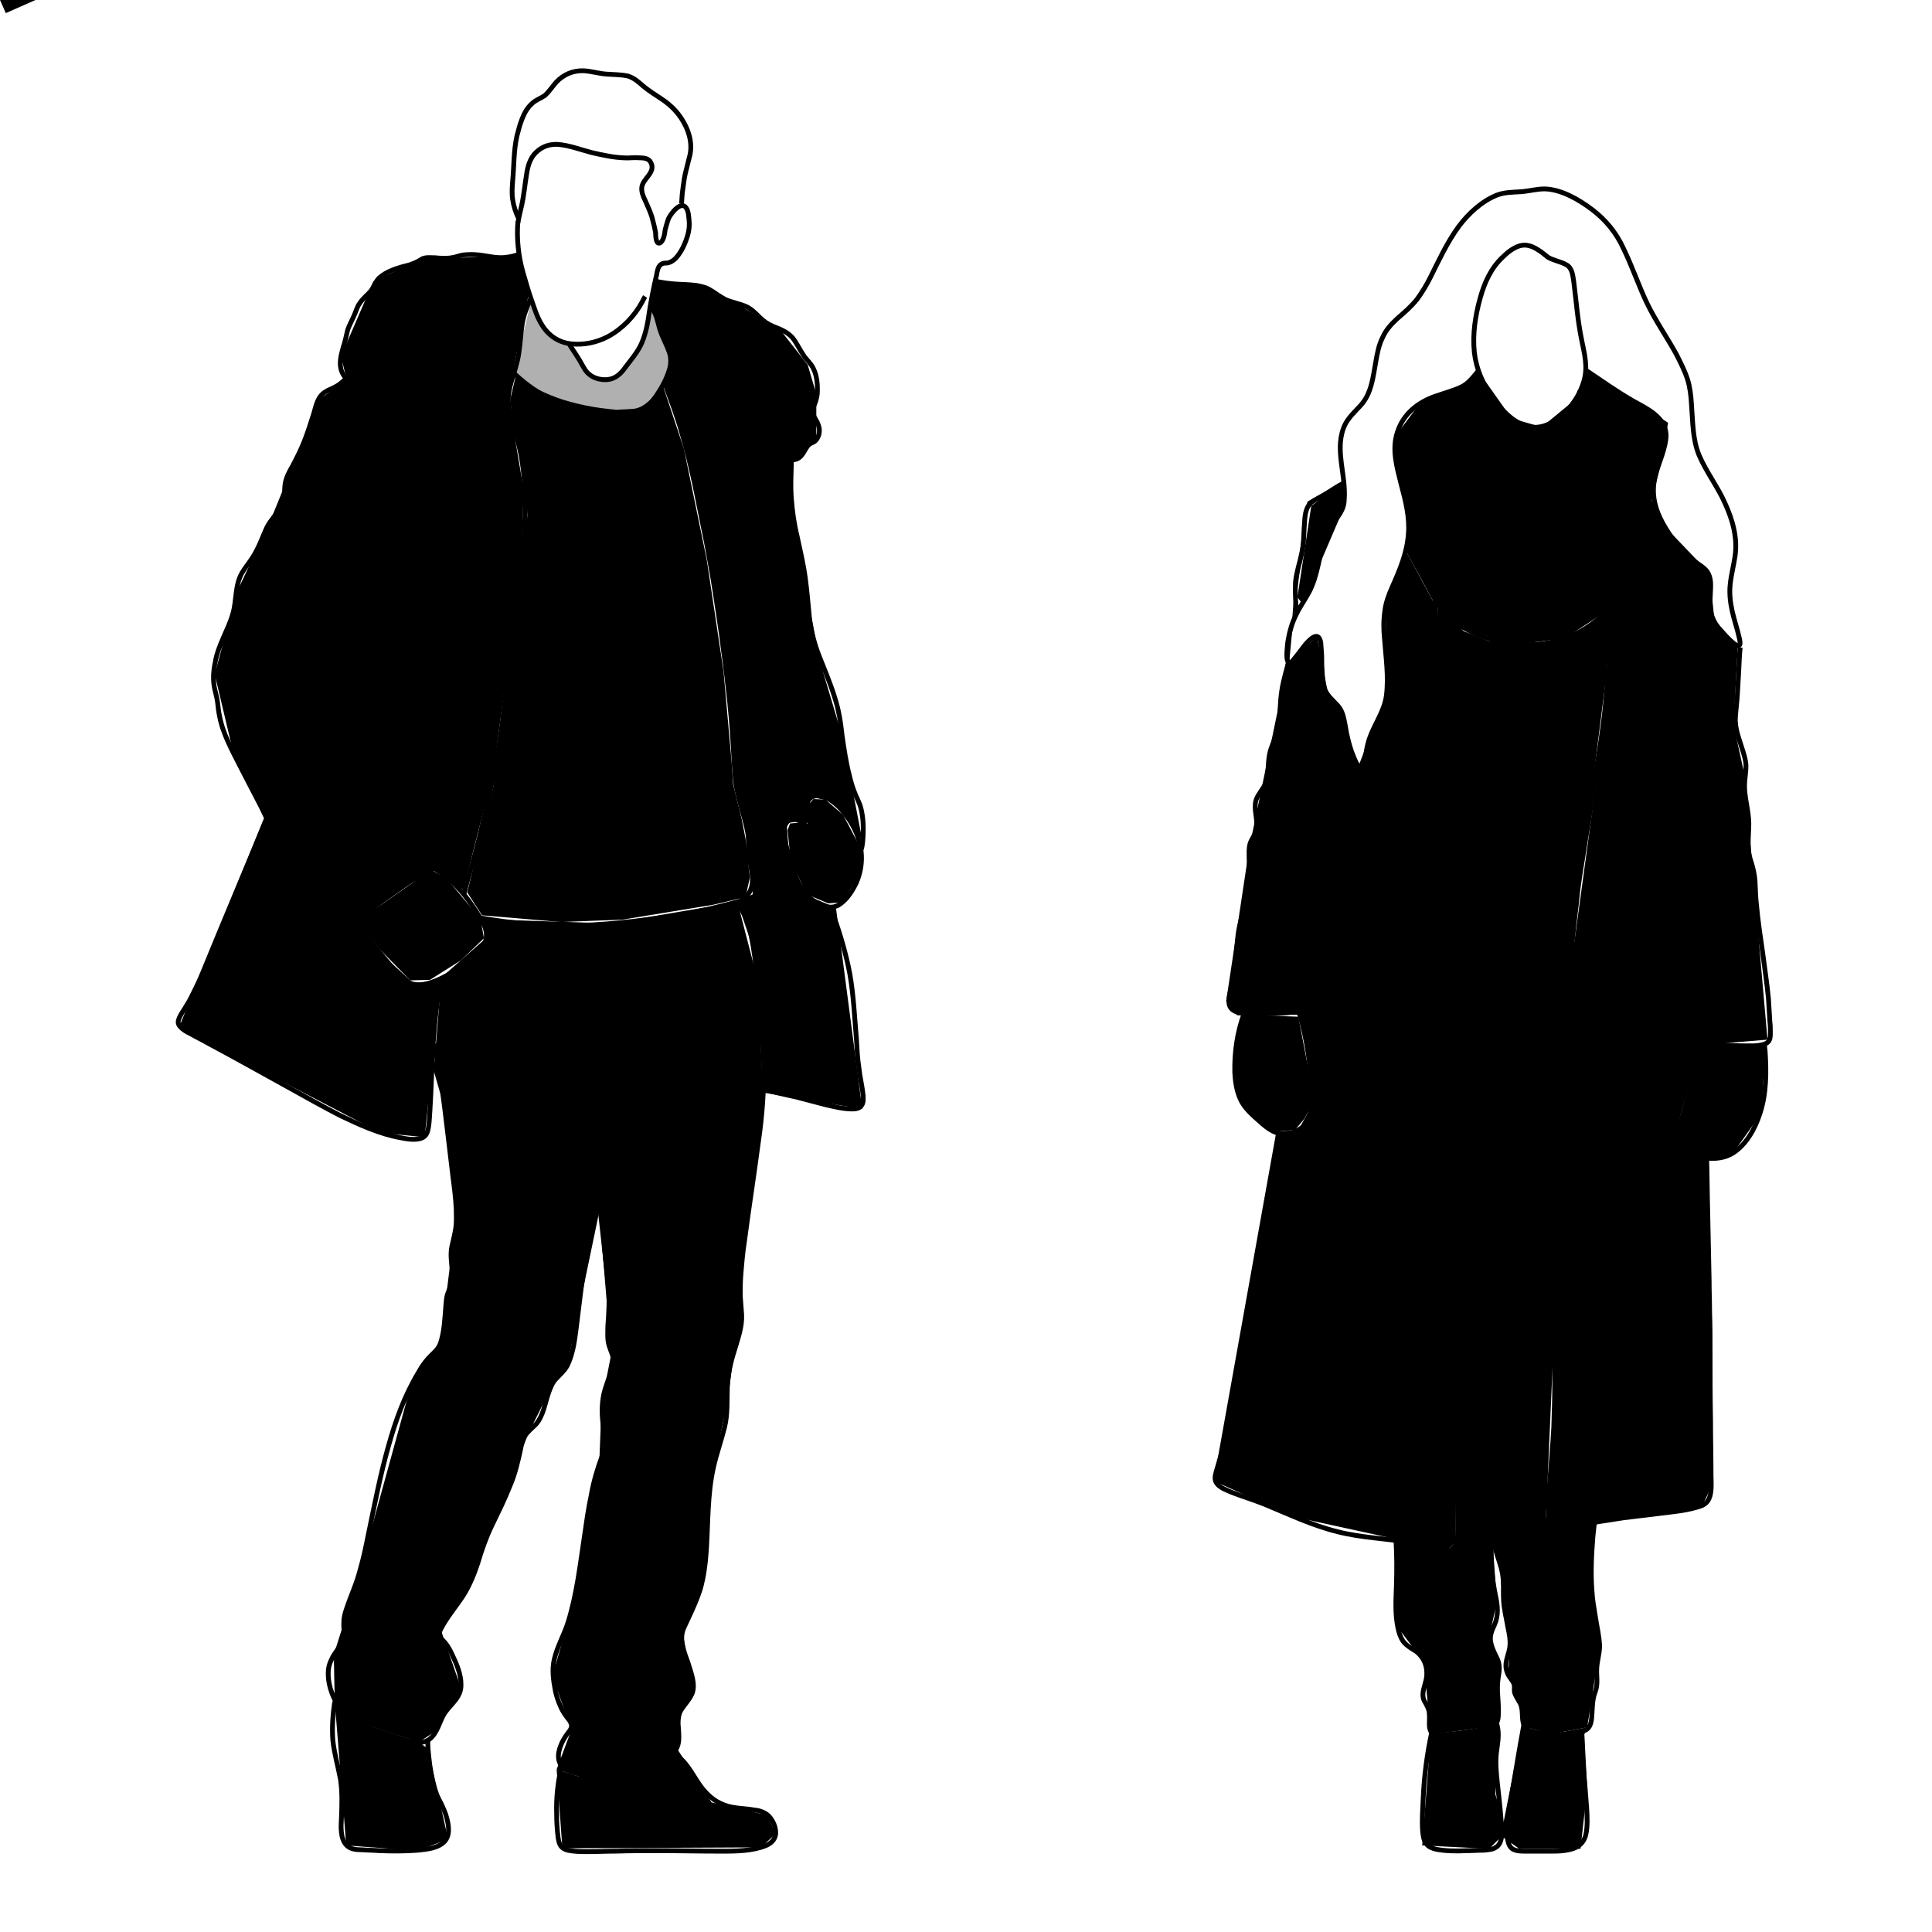 <?xml version="1.0" encoding="utf-8"?>
<!-- Generator: Adobe Illustrator 27.0.0, SVG Export Plug-In . SVG Version: 6.00 Build 0)  -->
<svg version="1.1" id="Layer_1" xmlns="http://www.w3.org/2000/svg" xmlns:xlink="http://www.w3.org/1999/xlink" x="0px" y="0px"
	 viewBox="0 0 404 404" style="enable-background:new 0 0 404 404;" xml:space="preserve">
<style type="text/css">
	.st0{opacity:0.31;}
	.st1{fill:none;stroke:#000000;stroke-miterlimit:10;}
	.st2{display:none;}
	.st3{display:inline;}
	.st4{fill:none;stroke:#000000;stroke-width:6;stroke-miterlimit:10;}
</style>
<g id="SELECT">
	<g id="Gloves">
		<polygon points="90.2,181.9 74.6,192.7 79.3,198.4 85.8,205 89.9,204.9 96.4,200.8 101.2,196.2 100.5,192.2 93.4,183.7 		"/>
		<polygon points="172.6,167.2 176.3,170.4 180.1,177.6 179.6,183 176.1,188.7 173.2,188.9 168.6,187 165.3,179.6 164.7,173.6 
			165.2,172.2 167.4,172 168.9,172.2 168.7,168.6 170.1,167.1 		"/>
		<polygon points="271.5,212.6 260,212.2 258.2,222.5 259,229 262.4,233.6 266.9,236.6 270.8,236.3 272.7,234 274.3,231.2 
			273.6,223.6 		"/>
		<polygon points="368.6,218.5 355.3,219 350.3,237 351.8,240.5 357.1,242.7 362.5,241 368.3,232.8 369.1,220.3 		"/>
	</g>
	<g id="Sweater">
		<polygon points="138.6,80.6 143,93.8 147.8,117.1 151.3,140.4 153,159.5 153.3,164 155.1,171.3 155.9,175.4 156.8,183.5 
			155.9,187.6 149.1,189.2 130.2,192.3 117.2,192.8 100.8,191.4 97.7,186.6 103.2,164.3 105.4,148.2 107.8,128.5 110.3,107.7 
			109.5,98 107,86.7 106.7,83.5 107.9,78.4 113.1,82.3 125.1,85.8 134.6,85.4 137.1,82.9 		"/>
		<polygon points="300.6,126.2 303.5,129.4 306.1,132 311.2,134 318,135.2 326.6,133.7 334.5,129.3 336.5,127.3 335.8,142.1 
			331.4,176.7 329.1,194 328.2,204.4 318.7,205.1 311,204.9 303.5,203.4 301.9,170.3 		"/>
	</g>
	<g id="Coat_00000086677789261743561220000003218431014934503071_">
		<polygon points="108.1,53.4 88.1,54.2 78.1,58.8 71.3,74.5 72.5,79.4 66.9,83.4 56,110.2 49.6,123.6 44.9,141 48.6,156.6 
			55.2,171.1 37.4,214.9 79.6,236.9 88.8,237.8 92.3,204.4 86.8,205.9 78.9,198.7 74.6,192.7 90.5,181.6 96.9,186 103.1,161.8 
			109,118.4 109.5,102.4 106.2,82.8 110.6,61.3 		"/>
		<polygon points="136.9,58.9 148.2,60 163.1,68.9 168.9,76.3 170.7,82.4 170.7,91.7 166,96.2 165.7,107.5 171.3,137.8 176.1,153.9 
			180.3,175.6 174.1,167.6 168.8,166.5 168.6,171.6 164.5,172.1 165,179.1 168.1,187 174.8,189.8 180.3,231.9 159.7,228.5 
			157.8,199.3 154.2,188.6 157.4,187 156.3,173 154.2,164.5 150.4,129.5 144.4,97.3 138.9,79.9 140.3,75.9 135.9,63.8 		"/>
	</g>
	<g id="Scarf_00000012454649944040221260000015270811838426625190_" class="st0">
		<polygon points="135.9,63.8 140.3,75.9 138.9,79.9 134.2,85.5 123.9,85.6 112.7,82.1 107.4,78 111.1,62.9 114.4,69.5 119.3,71.9 
			123.8,79 129,78.7 134.9,71.3 		"/>
	</g>
	<g id="Scarf">
		<polygon points="309.1,77.6 305.4,81 296.8,84.5 292,90.9 292.2,98.2 294.6,110.5 294.1,115.4 301,126.8 305.6,131.2 316.6,134.8 
			327.2,133.5 339.6,125.4 348.8,110.8 345.4,104.7 347.8,94.9 348.8,88.4 331.8,77.2 329.3,83.6 322.4,89.3 316.1,87.5 		"/>
	</g>
	<g id="Coat">
		<polygon points="280.8,100.9 273.6,105.8 270.4,129.9 269.6,138.3 275.4,133.1 277.9,146.1 280.2,148.2 284,160.4 286.7,153.4 
			289.8,145.5 289.8,125.4 294.1,115.4 300.2,126.7 304.7,233.3 304.4,322.4 302.7,324.2 270.6,317.2 253.8,309.7 266.9,236.6 
			271.5,236.3 274.5,230.8 272.2,213.2 271.2,212.2 258.7,212.3 256.4,209.4 261.2,177.5 267.8,145.6 270.2,129.8 270.7,122.8 
			273.4,104.9 281.4,100.3 280.8,106.7 272.4,126.3 271.3,124.9 274.2,105.8 		"/>
		<polygon points="348.8,110.8 357.5,119.9 358.5,129.6 363.4,135 362.5,151.5 364.7,161.6 369.6,217.4 355.1,218.6 350.3,237 
			351.8,240.5 357.1,242.7 357.7,311.2 356,314.8 329.6,319 328.4,323.9 325.7,322.5 323.3,316.9 325.2,292.9 325,266.3 
			328.2,204.4 334.8,156.1 336.6,138.1 336.8,126.8 		"/>
	</g>
	<g id="Pants_00000121997278358193286840000011418377564752939161_">
		<polygon points="154.2,188.6 127.7,193.1 100.5,192.2 101.6,196.2 92.3,204.4 90.7,223.9 93,231.9 95.4,254.1 92.1,280.7 
			86,289.4 74.6,330.8 69.8,346 70,355.8 74,359.8 87.6,364.3 91.1,362 96.4,353 92.1,340.6 98.1,331.6 110.5,299.7 115.5,289.7 
			118.6,285.6 125.3,253.4 127.8,283.2 125.8,293.5 125.3,306.2 119.1,338 115.5,350.5 119.5,361.7 116.4,370 120.8,371.4 
			132,370.2 141.6,365.7 142.3,357.9 144.9,353.4 142.7,341.1 146.9,330.6 149.1,307 152.1,293.4 153.5,282.5 154.9,277.9 
			154.9,264.5 159.7,231.1 158.4,204.8 		"/>
	</g>
	<g id="Pants">
		<polygon points="328.2,204.4 315.8,205.3 303.5,203.4 304.4,322.4 302.7,324.2 291.9,322.1 292.3,340.3 297.7,347.5 299.2,362.7 
			313,360.9 313.3,347.9 311.5,341.8 313,335.1 311.8,317.6 314.4,331.2 315.8,343.1 315.4,349.8 318.4,357.3 318.4,360.9 
			323.9,362.7 331.9,361.2 334.6,344 332.7,328.7 333.4,318.1 329.6,319 328.4,323.9 325.7,322.5 323.3,316.9 		"/>
	</g>
	<g id="Shoes_00000144299387683429601870000009260370406360954030_">
		<polygon points="331.9,361.2 323.9,362.7 318.4,360.9 314.4,381.1 312.7,375.2 313,360.9 299.2,362.7 297.4,385.9 311.4,386.6 
			314,384 317.7,386.6 330.5,386.6 331.9,374.1 331.3,362.7 		"/>
	</g>
	<g id="Shoes">
		<polygon points="141.6,365.7 132,370.2 120.8,371.4 116.4,370 117.6,386.5 159.1,386.3 162.2,383.5 160.5,379.6 148.8,376.9 		"/>
		<polygon points="87.6,364.3 74,359.8 70,355.8 72.4,385.9 87.3,387 93.7,384.6 89.5,365.7 		"/>
	</g>
</g>
<g id="AG-HUMANS">
	<g id="POLYLINE_683_">
		<path class="st1" d="M89.7,86.7c1.6,1,3.2,2.1,4.8,3c1.5,0.9,3.2,1.5,4.8,2.3c1.4,0.8,2.8,1.6,3.7,2.9c0.9,1.1,1.4,2.5,1.8,3.8
			c1.1,3.7,1.3,7.6,1.5,11.4c0.2,3.9,0.4,7.8,0.6,11.7c0.1,4.1,0.2,8.3-0.1,12.4c-0.1,0.4-0.1,0.9-0.1,1.4"/>
	</g>
	<g id="POLYLINE_682_">
		<path class="st1" d="M77.9,116.5c0.2,1.8,0.4,3.5,0.2,5.3c-0.2,1.8-0.6,3.7-0.9,5.5c-0.4,2.1-0.9,4.2-1.5,6.3s-1.2,4.1-1.8,6.2
			c-0.4,1.5-0.9,3-0.9,4.6c-0.1,1.6,0.1,3.3,0.4,4.9c0.7,3.6,2.4,7,3.6,10.5c0.6,2,1.2,4,2,5.9c0.6,1.5,1.5,2.7,2.6,3.9
			c2.7,2.9,5.7,5.6,7.8,8.9c0.6,0.9,2,2.6,0.8,3.4c-0.7,0.5-1.6,0.8-2.4,1.3c-0.8,0.4-1.5,0.8-2.2,1.2c-3.4,2-6.4,4.4-9.4,7
			c-0.8,0.7-1.6,1.5-2.5,2.2c-0.6,0.5-1.2,1.1-2,1.1c-1.5,0.1-2.7-1.6-3.5-2.5c-2.5-3.2-4.4-6.8-6.4-10.2c-2-3.5-4-7.2-5.9-10.8
			s-3.7-7.2-5.6-10.8c-1.7-3.4-3.7-6.9-4.4-10.7c-0.2-0.9-0.3-1.9-0.4-2.8c-0.1-0.9-0.4-1.9-0.6-2.8c-0.4-1.8-0.3-3.7,0.1-5.6
			c0.6-3.6,2.7-6.7,3.7-10.2c0.8-2.8,0.4-5.9,1.9-8.5c0.9-1.5,2.1-2.8,2.9-4.4c0.9-1.6,1.5-3.4,2.3-5.1c0.8-1.6,2.1-2.8,3-4.4
			c0.9-1.5,0.6-2.9,0.8-4.6c0.2-1.4,0.9-2.7,1.6-3.9c0.9-1.7,1.8-3.5,2.5-5.3s1.3-3.7,1.9-5.6c0.5-1.7,0.8-3.6,2.5-4.6
			c0.6-0.4,1.3-0.6,2-1c0.8-0.4,1.5-1,2.1-1.6"/>
	</g>
	<g id="POLYLINE_681_">
		<path class="st1" d="M74.6,192.7c2.1,3.5,4.9,6.6,7.5,9.7c0.9,1.1,1.8,2.3,3.2,3c1.4,0.7,2.9,0.6,4.4,0.2c1.9-0.6,3.7-1.5,5.3-2.6
			c1.6-1.1,3.3-2.2,4.7-3.6c1-1,2-2.2,2-3.7c0.1-1.8-1.1-3.5-2-4.9c-2.1-3.3-4.5-6.3-7.8-8.5c-0.4-0.3-0.8-0.5-1.3-0.8"/>
	</g>
	<g id="POLYLINE_680_">
		<path class="st1" d="M92.3,204.4c-0.9,4.5-1.4,9-1.7,13.5c-0.3,4.8-0.4,9.6-0.7,14.4c-0.1,1.1-0.1,2.3-0.3,3.4
			c-0.1,0.7-0.3,1.5-0.9,2c-1.3,0.9-3.5,0.5-5,0.2c-4.4-0.8-8.5-2.7-12.5-4.6c-3.5-1.8-6.9-3.7-10.3-5.6c-5.8-3.2-11.5-6.4-17.3-9.5
			c-1.2-0.7-2.5-1.3-3.7-2c-0.8-0.4-1.6-0.8-2.2-1.5c-0.6-0.6-0.5-1.2-0.2-1.9c0.4-0.9,1.1-1.8,1.6-2.7c0.6-0.9,1.1-2,1.6-3
			c0.8-1.6,1.5-3.2,2.1-4.7c2-4.9,4-9.7,6-14.5c2.2-5.2,4.4-10.6,6.6-15.8c0.1-0.3,0.3-0.6,0.4-0.9"/>
	</g>
	<g id="POLYLINE_679_">
		<path class="st1" d="M100.2,191.9c3.5,0.6,7,1.1,10.5,1.3c3.5,0.3,7.1,0.3,10.7,0.3c3.5-0.1,7.1-0.4,10.6-0.8
			c3.6-0.4,7.1-0.9,10.7-1.5c3.5-0.6,6.9-1.4,10.3-2.3c0.4-0.1,0.8-0.2,1.2-0.3"/>
	</g>
	<g id="POLYLINE_678_">
		<path class="st1" d="M107.4,78c1.6,1.5,3.2,2.8,5,3.9c1.6,0.9,3.5,1.6,5.3,2.2c4,1.2,8.3,2,12.5,2.1c1.3,0,2.7-0.1,4-0.7
			c1.2-0.6,2.1-1.5,2.9-2.6c1.1-1.5,2.1-3.3,2.7-5.1c0.5-1.3,0.6-2.7,0.2-4c-0.6-1.8-1.6-3.4-2.1-5.2c-0.4-1.4-0.6-2.7-1.4-3.9
			c-0.2-0.3-0.4-0.6-0.6-0.9"/>
	</g>
	<g id="POLYLINE_677_">
		<path class="st1" d="M108.3,46.3c-0.3,3.7,0.1,7.3,1.1,10.8c0.6,2,1.1,3.9,1.8,5.8c0.6,1.7,1.1,3.4,2.1,5c1.4,2.3,3.5,3.7,6.1,4
			c2.7,0.3,5.4-0.3,7.7-1.5c3-1.6,5.6-4.3,7.2-7.3c0.2-0.4,0.4-0.8,0.6-1.1"/>
	</g>
	<g id="POLYLINE_676_">
		<path class="st1" d="M118.9,71.7c0.6,1.1,1.3,2,1.9,3c0.6,0.9,1,1.8,1.6,2.7c0.9,1.3,2.3,1.9,3.9,2c1.8,0.1,3.1-0.8,4.1-2.1
			c1.3-1.8,2.9-3.5,3.8-5.6c0.9-2.1,1.3-4.4,1.6-6.6c0.4-2.5,0.9-5.1,1.5-7.6c0.1-0.7,0.3-1.8,0.9-2.2c0.4-0.3,0.9-0.3,1.3-0.3
			c0.7-0.1,1.3-0.5,1.8-1c1.2-1.3,2-3.1,2.5-4.8c0.3-1,0.4-2.1,0.3-3.1c-0.1-0.8-0.1-1.9-0.6-2.6c-1.1-1.7-3.3,1.3-3.7,2.2
			c-0.3,0.8-0.5,1.6-0.7,2.3c-0.1,0.8-0.3,2.4-1.1,2.8c-0.9,0.4-0.9-1.7-0.9-2.1c-0.2-1.1-0.5-2.3-0.8-3.4c-0.4-1.2-0.9-2.3-1.4-3.4
			c-0.4-0.8-0.8-1.8-0.7-2.7c0.2-1.9,3-3.1,1.9-5.2c-0.4-0.9-1.5-1-2.4-1c-1.1-0.1-2.3,0.1-3.4,0c-2.2-0.1-4.4-0.6-6.6-1.1
			c-2.3-0.6-4.6-1.5-7-1.7c-1.5-0.1-3,0.3-4.2,1.3c-1.4,1.1-2,2.7-2.3,4.4c-0.4,2.3-0.6,4.7-1.1,7c-0.3,1.3-0.6,2.5-0.8,3.7"/>
	</g>
	<g id="POLYLINE_675_">
		<path class="st1" d="M109.5,57.7c-1.8,1.6-3.5,3.4-5.2,5.2c-1.9,2-3.9,3.9-5.8,5.8c-0.6,0.6-1.1,1.2-0.9,2.1c0.3,1.1,1.4,2,2.1,3
			c0.6,0.8,1,2,0.4,2.8c-0.4,0.8-1.5,0.9-2.2,1.3c-0.9,0.4-1.3,1.1-1.7,2c-0.4,0.9-0.9,1.3-2,1.4c-0.9,0.1-1.6,0.2-2.4,0.6
			c-0.7,0.4-1.4,0.8-1.8,1.5c-0.5,0.8-0.4,1.5-0.3,2.3c0.2,1.1,0.1,2.1-0.1,3.2c-0.1,1.1,0,2.3-0.1,3.4c-0.1,1-0.6,1.6-1.6,2
			c-1.8,0.7-4-0.1-5.8-0.8c-1.2-0.5-2-1.4-2.8-2.3c-0.9-1-1.8-2-2.7-3c-0.7-0.8-1.7-1.4-1.9-2.5c-0.2-1.1-0.2-2.2-0.4-3.3
			c-0.4-2.1-2.5-3.2-3-5.2c-0.4-1.6,0.1-3.2,0.5-4.7c0.4-1.1,0.6-2.3,0.9-3.5c0.3-0.9,0.8-1.8,1.2-2.7c0.5-1,0.7-2.1,1.4-3
			c0.6-0.9,1.5-1.6,2.2-2.4c0.7-0.9,1-2,1.8-2.8c0.8-0.7,1.7-1.2,2.7-1.6c1.2-0.5,2.4-0.8,3.6-1.1c0.9-0.3,1.6-0.6,2.4-1.1
			c0.8-0.6,2-0.4,3-0.4c1.1,0.1,2.3,0.2,3.4,0c0.9-0.1,1.7-0.5,2.6-0.6c1-0.1,2-0.1,3,0c2,0.2,3.9,0.8,5.9,0.5
			c0.9-0.1,1.7-0.3,2.6-0.6"/>
	</g>
	<g id="POLYLINE_674_">
		<path class="st1" d="M111,62.4c-0.8,1.7-1.5,3.5-1.8,5.3c-0.3,2-0.4,4.1-0.7,6.1c-0.3,2.1-1,4.1-1.6,6.1c-0.4,1.4-0.7,2.8-0.6,4.3
			c0.1,1.8,0.7,3.5,1.2,5.2c0.6,2,1.1,4,1.5,6c0.7,4,0.9,8,0.8,12.1c-0.1,4-0.4,8-0.9,12c-0.5,4.4-1.1,8.8-1.6,13.2
			c-0.6,5.2-1.3,10.3-1.9,15.5c-0.4,3.5-0.9,7.1-1.6,10.7c-0.8,4.2-1.7,8.4-2.7,12.6c-0.9,4-2,8.1-3.2,12.1
			c-0.3,1.1-0.6,2.3-0.9,3.4"/>
	</g>
	<g id="POLYLINE_537_">
		<path class="st1" d="M108.4,45.6c-0.6-1.3-1-2.5-1.2-3.9c-0.2-1.3-0.1-2.5,0-3.8c0.3-3.2,0.2-6.4,0.9-9.5c0.6-2.3,1.3-5.1,3.1-6.7
			c0.8-0.8,1.8-1.1,2.7-1.7c0.9-0.8,1.6-1.9,2.4-2.8c1.5-1.6,3.5-2.5,5.8-2.4c1.6,0.1,3.2,0.6,4.8,0.7c1.5,0.1,3,0.1,4.4,0.4
			c1.3,0.4,2.3,1.3,3.2,2.1c1.2,1,2.5,1.8,3.7,2.6c2.3,1.5,4,3.3,5.2,5.8c0.9,1.9,1.3,3.9,0.9,5.9c-0.3,1.3-0.7,2.7-1,4
			s-0.4,2.6-0.6,3.9c-0.1,0.8-0.1,1.6-0.2,2.4"/>
	</g>
	<g id="POLYLINE_536_">
		<path class="st1" d="M136.7,60c3.7,2.7,7.4,5.4,11.1,8.2c3.7,2.8,7.3,5.7,11,8.6c1.6,1.3,3.2,2.5,4.7,3.9c0.6,0.6,1.5,1.1,1.9,1.9
			s-0.1,1.1-0.8,1.5c-1.8,0.8-3.9,0.9-5.4,2.1c-1.3,1.1-1.8,2.8-2.1,4.4c-1,4.2-1.4,8.5-1.6,12.8c-0.3,4.4-0.3,8.9,0,13.2
			s0.7,8.7,1.5,13c0.8,4.5,1.8,8.9,2.9,13.3c1,4,2.2,7.9,3.4,11.9c1.4,4.7,2.7,9.4,4.1,14.2c0.3,1.1,0.6,2.1,0.9,3.2"/>
	</g>
	<g id="POLYLINE_535_">
		<path class="st1" d="M137,58.8c1.5,0.3,2.9,0.5,4.4,0.6s2.8,0.1,4.3,0.3c1,0.2,2,0.4,2.9,1c1.1,0.6,2,1.5,3.2,2
			c1.3,0.5,2.7,0.8,4,1.3c1.2,0.5,2,1.3,3,2.3c0.9,0.9,1.8,1.5,3,2c1.5,0.6,2.8,1.1,3.9,2.3c0.9,1.1,1.5,2.5,2.4,3.8
			c0.6,0.9,1.5,1.6,2,2.7c0.8,1.6,0.9,3.6,0.8,5.3c-0.1,0.9-0.4,1.8-0.8,2.7c-0.5,1.3,0.2,2.1,0.8,3.2c0.4,0.9,0.6,1.7,0.3,2.7
			c-0.2,0.6-0.5,1.1-1,1.4c-0.6,0.3-1,0.4-1.4,1c-0.6,0.8-1,2-2,2.5c-1.1,0.6-2.2-0.1-3.1-0.7c-0.4-0.3-0.9-0.7-1.5-0.9
			c-0.6-0.3-1.2-0.4-1.8-0.6c-1-0.4-1.8-1.2-2.5-2.1c-0.3-0.4-0.6-0.9-0.8-1.5"/>
	</g>
	<g id="POLYLINE_534_">
		<path class="st1" d="M154.1,188.6c0.7,1.2,1.5,2.4,2,3.7c0.4,1.1,0.8,2.3,1,3.5c0.6,2.8,0.9,5.6,1.2,8.3c0.6,6,1.2,12.1,1.4,18.1
			c0.1,5.5-0.3,11.1-1.1,16.5c-0.9,6.9-2,13.8-2.9,20.7c-0.4,2.5-0.6,5-0.8,7.5c-0.1,1.4-0.1,2.8-0.1,4.1c0.1,1.4,0.2,2.7,0.3,4
			c0.1,2.5-0.8,4.9-1.5,7.3c-0.8,2.5-1.4,5.1-1.5,7.8c-0.1,2.8,0.1,5.6-0.6,8.4c-0.7,2.8-1.7,5.6-2.3,8.3
			c-1.3,5.8-1.1,11.6-1.5,17.5c-0.2,2.7-0.5,5.4-1.3,8.1c-0.9,2.8-2.2,5.4-3.4,8c-1.1,2.4,0.1,5.1,0.9,7.4c0.6,2,1.6,4.4,0.8,6.4
			c-0.6,1.3-1.6,2.3-2.3,3.4c-0.5,0.9-0.6,1.8-0.6,2.8c0.1,2.3,0.8,5.4-1.8,6.5c-1.1,0.4-2.2,0.6-3.2,1.1c-1.1,0.4-2,1.1-3.1,1.5
			c-2.6,0.9-5.4,1.3-8.2,1.5c-2.3,0.1-4.9,0.1-7-0.9c-2.1-1.1-2-3.3-1.2-5.2c0.3-0.8,0.8-1.6,1.3-2.3c0.8-1,1.3-1.6,0.5-2.8
			c-0.7-0.9-1.4-1.8-1.9-3c-0.5-1.1-0.9-2.3-1.1-3.4c-0.4-2.1-0.7-4.3-0.2-6.4c0.6-2.7,2.1-5.2,2.9-7.8c1.8-5.8,2.5-11.9,3.4-17.9
			c0.4-2.8,0.8-5.7,1.4-8.5c0.5-2.9,1.3-5.6,2.3-8.3c0.8-2.2,0.4-4.4,0.2-6.6c-0.3-2.5-0.3-4.9,0.4-7.3c0.4-1.3,0.9-2.7,1.4-4
			c0.3-0.9,0.5-1.9,0.3-2.8c-0.3-1.1-0.8-2-1-3.1s-0.1-2.2-0.1-3.4c0.2-2.8,0.4-5.6,0.1-8.5c-0.3-3.2-0.7-6.4-1-9.5
			c-0.3-2.7-0.6-5.5-0.9-8.2"/>
	</g>
	<g id="POLYLINE_533_">
		<path class="st1" d="M138.9,79.9c1.3,3.5,2.7,7.1,3.7,10.7c1.1,3.7,2,7.5,2.8,11.3s1.5,7.6,2.3,11.4c0.6,3.4,1.3,6.9,1.8,10.3
			c0.6,4.1,1.3,8.3,1.8,12.5c0.5,3.6,0.9,7.2,1.3,10.9c0.4,4,0.7,8.2,0.9,12.2c0.1,1.6,0.2,3.3,0.4,4.9c0.3,1.7,0.8,3.4,1.2,5.1
			c0.5,1.7,1,3.4,1.3,5.2c0.2,1.6,0,3.2,0.3,4.9c0.4,2.7,1.4,5.6-0.4,7.9c-0.6,0.8-1.4,1.2-2.3,1.5"/>
	</g>
	<g id="POLYLINE_532_">
		<path class="st1" d="M159.7,227.8c2.2,0.6,4.5,1.1,6.8,1.6c2,0.5,4.1,1.1,6.1,1.6c1.8,0.4,3.7,0.9,5.6,0.9c0.7,0,1.6-0.1,2-0.8
			c0.4-0.6,0.3-1.4,0.3-2c-0.2-2-0.7-3.9-0.9-5.9c-0.3-1.9-0.4-3.9-0.5-5.8c-0.4-4.6-0.6-9.3-1.4-13.8c-0.8-4.2-2-8.2-3.4-12.2
			c-0.2-0.6-0.4-1.1-0.6-1.6"/>
	</g>
	<g id="POLYLINE_531_">
		<path class="st1" d="M168.9,167.6c0.9-1.8,3.2-1.2,4.6-0.4c1.9,1.2,3.4,3,4.5,4.9c2.3,3.8,2.9,8.2,1.1,12.4
			c-0.8,1.7-1.9,3.5-3.5,4.6c-1.8,1.2-3.7,0.4-5.4-0.7c-1.8-1.2-2.9-2.8-3.7-4.9c-0.9-2.4-1.7-4.9-2.3-7.5c-0.3-1-0.4-2-0.2-3
			c0.3-1,1.1-2,2.2-1.8c0.7,0.2,1.9,1.3,2.4,0.3c0.4-0.8,0.1-2,0.1-2.9C168.8,168.3,168.8,168,168.9,167.6z"/>
	</g>
	<g id="POLYLINE_530_">
		<path class="st1" d="M168.9,167.6c-0.8-4.5-1.3-9-1.8-13.5c-0.4-4.8-0.8-9.7-1.2-14.5c-0.3-4.4-0.6-8.7-0.9-13.1
			c-0.3-4.8-0.7-9.6-0.9-14.4c-0.3-5.6-0.6-11.3-0.9-16.9c0-0.2,0-0.3,0-0.5"/>
	</g>
	<g id="POLYLINE_529_">
		<path class="st1" d="M165.3,96c-0.1,5.4,0.1,10.9,1.4,16.2c0.6,2.8,1.3,5.7,1.7,8.7c0.4,2.9,0.6,5.8,0.9,8.7c0.4,2.6,1,5.1,2,7.6
			c1.1,2.8,2.3,5.6,3.2,8.5c0.9,2.7,1.3,5.4,1.6,8.2c0.4,2.7,0.8,5.5,1.5,8.2c0.3,1.2,0.6,2.4,1.1,3.6c0.4,1.1,1,2.1,1.3,3.2
			c0.6,2.3,0.6,4.7,0.4,7.1c-0.1,0.6-0.1,1.1-0.3,1.6"/>
	</g>
	<g id="POLYLINE_528_">
		<path class="st1" d="M117.4,369.6c-0.8,3.2-1.1,6.4-1,9.7c0,1.6,0.1,3.3,0.3,4.9c0.2,1.4,0.5,2.3,2,2.7c1.4,0.3,2.8,0.3,4.2,0.3
			c2,0,3.9-0.1,5.8-0.1c3-0.1,6.1-0.1,9.1-0.1c4,0,8,0.1,11.9,0.1c3.1,0,6.4,0.1,9.4-0.8c1.4-0.4,2.9-1.1,3.1-2.8
			c0.1-1.3-0.5-2.7-1.4-3.7c-0.8-0.8-1.9-1.2-3-1.3c-1.6-0.3-3.2-0.3-4.7-0.6c-2.2-0.4-4.1-1.5-5.6-3.2c-1.9-2-2.9-4.7-4.9-6.7
			c-0.5-0.5-1.1-1-1.7-1.5"/>
	</g>
	<g id="POLYLINE_527_">
		<path class="st1" d="M136.8,221.1c-3.2,4.5-5.9,9.2-7.7,14.4c-1.8,5.4-3.2,10.9-4.4,16.4c-1.3,5.9-2.4,11.8-3.2,17.7
			c-0.4,3-0.7,5.9-1.1,8.9c-0.3,2.3-0.7,4.9-1.8,7.1c-0.6,1.1-1.5,1.8-2.3,2.7c-0.8,0.8-1.1,1.7-1.5,2.7c-0.8,2.2-1.1,4.9-2.7,6.8
			c-0.8,0.8-1.7,1.5-2.3,2.4c-0.5,0.8-0.8,1.8-0.9,2.7c-0.6,2.7-1.2,5.4-2.3,7.9c-1.1,2.8-2.5,5.6-3.8,8.3c-1.2,2.5-2.1,5.1-2.9,7.8
			c-0.8,2.4-1.7,4.6-3,6.7c-1.5,2.3-3.4,4.5-4.7,7c-0.2,0.4-0.4,0.9-0.4,1.3c0.1,0.5,0.4,0.8,0.8,1.1c0.9,0.9,1.5,2,2,3.1
			c0.9,1.9,1.8,4,1.8,6.1c0.1,2.7-2,4-3.4,6c-1.1,1.7-1.5,4.2-3.2,5.5c-1.8,1.4-4.8,0.3-6.7-0.4c-2.6-0.9-5.2-1.6-7.8-2.8
			c-2.3-1.1-4-2.7-5.2-4.9c-1.1-2.1-1.8-4.8-1.3-7.2c0.2-0.8,0.6-1.6,1-2.3c0.7-1.1,1.7-2.2,2-3.5c0.3-1.2,0-2.4,0.1-3.5
			c0-1,0.3-1.9,0.6-2.8c0.9-2.7,2.1-5.2,2.8-8c0.7-2.4,1.2-4.8,1.7-7.3c1.3-6.2,2.5-12.5,4.2-18.5c1.5-5.4,3.4-10.7,6.3-15.5
			c0.6-1.1,1.3-2.1,2.1-3c0.9-1,2-1.7,2.5-3.1c0.8-2.4,0.9-5,1.1-7.5c0.1-1.1,0.1-2.1,0.5-3.1s0.8-2,0.9-3.1
			c0.1-2.2-0.6-4.4-0.1-6.6c0.3-1.3,0.6-2.5,0.8-3.8c0.2-1.3,0.1-2.6,0.1-3.9c-0.1-2.3-0.4-4.6-0.7-6.9c-0.8-6.5-1.5-13-2.4-19.5
			c-0.4-2.8-0.9-5.5-1.5-8.2"/>
	</g>
	<g id="POLYLINE_526_">
		<path class="st1" d="M70,355.8c-0.4,2.7-0.6,5.4-0.4,8.1c0.3,2.8,1.1,5.5,1.6,8.2c0.4,2.7,0.3,5.3,0.2,8c-0.1,1.8-0.3,4.4,1.1,5.8
			c0.8,0.8,2,0.9,3,0.9c1.3,0.1,2.7,0.1,3.9,0.2c2.7,0.1,5.3,0.1,8-0.1c1.8-0.2,4.4-0.4,5.7-2c1.2-1.5,0.6-3.9,0.1-5.5
			c-0.4-1.1-0.9-2.2-1.5-3.3c-0.5-1-0.8-2.1-1.1-3.2c-0.6-2.4-0.9-4.9-1.1-7.3c0-0.6-0.1-1.3,0-2"/>
	</g>
	<g id="POLYLINE_525_">
		<path class="st1" d="M310.6,80.9c-1.6,1.4-1.6,3.6-0.6,5.3c0.5,0.8,1.1,1.6,1.5,2.5c0.4,1.1,0.7,2,1.8,2.5c1.3,0.6,2.7,0.8,4.1,1
			c1,0.1,2.1,0.3,3.1,0.1c1.4-0.3,2.7-0.8,4-1.3c0.7-0.3,1.5-0.4,2.1-0.7c0.8-0.3,1.3-0.8,1.9-1.3s1.1-1,1.8-1.5
			c0.5-0.3,0.9-0.6,1.1-1.2c0.3-0.6,0.3-1.5,0.1-2.1c-0.2-0.7-0.8-1.2-1.1-1.9c-0.1-0.2-0.1-0.4-0.1-0.6"/>
	</g>
	<g id="POLYLINE_296_">
		<path class="st1" d="M329.6,319c3.3-0.6,6.5-1.1,9.8-1.6c3.3-0.4,6.6-0.8,9.9-1.2c1.6-0.2,3.2-0.4,4.7-0.8c1.1-0.3,2.3-0.5,3-1.4
			c1.1-1.4,0.8-3.8,0.8-5.5c0-3.9-0.1-7.6-0.1-11.5c-0.1-4.9-0.1-9.7-0.1-14.6c0-2.7,0-5.4-0.1-8c0-2.2-0.1-4.4-0.1-6.6
			c-0.1-4.9-0.2-9.7-0.3-14.6c-0.1-3.5-0.1-7-0.2-10.5c0-0.2,0-0.4,0-0.5"/>
	</g>
	<g id="POLYLINE_295_">
		<path class="st1" d="M355.1,218.6c-0.8,2.3-1.3,4.6-2,7c-0.6,2.1-1.3,4.3-1.9,6.4c-0.5,1.9-1.1,4-0.8,6c0.3,1.8,1.6,2.9,3.4,3.5
			c2.8,0.9,6,1.2,8.6-0.4c2.8-1.8,4.6-5.1,5.6-8.2c1.4-4.2,1.4-8.8,1.1-13.2c-0.1-0.5-0.1-1-0.1-1.6"/>
	</g>
	<g id="POLYLINE_294_">
		<path class="st1" d="M318.7,360.4c-0.9,4.8-1.7,9.7-2.5,14.5c-0.4,2.3-0.9,4.5-0.9,6.8c-0.1,1.4-0.4,4.2,1.1,5
			c0.8,0.4,1.7,0.4,2.5,0.4c1.3,0,2.7,0,4,0c1.8,0,3.7,0.1,5.6-0.4c1.6-0.4,2.7-1.4,3.1-3c0.4-1.8,0.3-3.7,0.2-5.5
			c-0.3-4.7-0.9-9.4-1-14.2c0-0.7,0-1.3-0.1-2"/>
	</g>
	<g id="POLYLINE_293_">
		<path class="st1" d="M299.4,362.2c-1,4.6-1.6,9.2-1.8,13.9c-0.1,2.3-0.3,4.7-0.1,7c0.1,0.8,0.2,1.8,0.8,2.5c0.4,0.6,1.2,0.9,2,1.1
			c2.1,0.4,4.3,0.4,6.4,0.3c1.2,0,2.4-0.1,3.6-0.1c0.8-0.1,1.8-0.1,2.5-0.6c1.7-1,1.2-4,1.1-5.6c-0.2-2.7-0.5-5.3-0.8-8
			c-0.2-2-0.4-4-0.2-6c0.2-1.8,0.6-3.5,0.3-5.3c-0.1-0.4-0.2-0.9-0.3-1.4"/>
	</g>
	<g id="POLYLINE_292_">
		<path class="st1" d="M311.9,317.9c0.2,2,0.3,3.9,0.8,5.9c0.4,1.8,1.2,3.5,1.5,5.4c0.3,1.8,0.1,3.6,0.2,5.4
			c0.1,1.9,0.6,3.8,0.9,5.6c0.3,1.4,0.6,2.8,0.4,4.3c-0.2,1.3-0.8,2.5-0.8,3.8c0,0.5,0.1,1,0.3,1.5c0.3,0.9,1.1,1.5,1.4,2.4
			c0.2,0.6-0.1,1.3,0.2,2c0.3,0.7,0.7,1.3,1.1,2c0.6,1.3,0.3,2.6,0.6,4c0.3,1.5,1.7,2,3,2.2c1.6,0.3,3.4,0.3,5.1,0.3
			c1.5-0.1,3.3-0.2,4.7-0.8c1.5-0.6,1.5-2.2,1.6-3.6c0.1-1.6,0.1-3.1,0.7-4.6c0.6-1.6,0.2-3.2,0.3-4.9c0.1-1.6,0.6-3.1,0.6-4.7
			c-0.1-2-0.6-4.1-0.9-6.1c-0.3-1.8-0.6-3.5-0.7-5.3c-0.3-3.8-0.1-7.6,0.2-11.4c0.1-0.9,0.2-1.9,0.3-2.8"/>
	</g>
	<g id="POLYLINE_291_">
		<path class="st1" d="M291.9,322c0.2,3.2,0.2,6.4,0.1,9.6c-0.1,2.8-0.3,5.8,0.3,8.7c0.2,1,0.5,2,1.1,2.9c0.7,0.9,1.7,1.5,2.7,2.1
			c2,1.5,2.7,4,2,6.4c-0.3,1.3-0.9,2.6-0.3,3.9c0.6,1.1,1.1,1.8,1.1,3.1c0.1,1-0.3,2.8,0.5,3.6c0.8,0.8,2.4,0.5,3.4,0.4
			c2.8-0.2,5.9-0.6,8.7-1.5c1.2-0.4,1.7-0.9,1.8-2.2c0.1-1.5,0-2.9-0.1-4.4c-0.1-1.3-0.1-2.5,0.1-3.8s0.4-2.3-0.1-3.7
			c-0.5-1.1-1.1-2.1-1.4-3.4c-0.4-1.4,0.1-2.7,0.7-3.9c0.9-2.1,0.7-4,0.2-6.3c-0.6-2.9-0.9-5.8-0.9-8.8c0.1-3.1,0.3-6.2,0.3-9.3
			c0-2.5-0.1-5.1-0.1-7.6c-0.1-4.6-0.2-9.1-0.3-13.6c-0.1-2-0.1-4.1-0.1-6.2c0-4.2,0-8.3-0.1-12.5c0-1.8,0-3.7,0-5.6
			c0.1-4,0.1-8.1,0.1-12.1c0.1-4,0.1-8.2,0.1-12.2c0-0.7,0-1.3,0-2"/>
	</g>
	<g id="POLYLINE_290_">
		<path class="st1" d="M349.1,128c0,3.2,0.1,6.5,0,9.7c0,3.4-0.1,6.8-0.2,10.1c-0.1,3.4-0.2,6.7-0.1,10.1c0.1,3.4,0.3,6.8,0.5,10.2
			c0.2,3,0.5,6,0.9,9c0.5,3.9,0.9,7.6,1.5,11.5c0.4,3.2,0.7,6.4,1,9.7c0.3,3.2,0.6,6.5,0.8,9.8c0.1,1.8,0.2,3.5,0.3,5.4
			c0.1,1.4,0.1,2.9,0.3,4.3c0.2,1.3,2,0.8,3,0.8c1.6-0.1,3.1-0.1,4.7,0s3.3,0.1,4.9,0.1c0.9-0.1,2.4-0.1,3.1-0.9
			c0.4-0.5,0.4-1.2,0.4-1.8c0-0.8,0-1.6-0.1-2.3c-0.1-1.6-0.2-3.3-0.3-4.9c-0.3-3.2-0.8-6.3-1.2-9.5c-0.5-3.4-1-6.8-1.3-10.1
			c-0.2-1.6-0.2-3.3-0.3-4.9c-0.1-1.4-0.4-2.7-0.8-4c-0.4-1.1-0.6-2.3-0.6-3.4c-0.1-1.5,0.1-3,0.1-4.6c0-2.7-0.9-5.3-0.9-8
			c0-1.3,0.3-2.7,0.3-4c0-1.1-0.3-2.1-0.6-3.1c-0.7-2.4-1.8-4.8-1.6-7.3c0.1-1.5,0.3-3,0.4-4.6c0.1-1.8,0.2-3.5,0.3-5.2
			c0.1-1.6,0.1-3.1,0.3-4.7"/>
	</g>
	<g id="POLYLINE_289_">
		<path class="st1" d="M303.4,203.4c3.2,0.8,6.5,1.5,9.9,1.7c3.2,0.3,6.4,0.3,9.7,0c1.8-0.2,3.5-0.4,5.3-0.7"/>
	</g>
	<g id="POLYLINE_288_">
		<path class="st1" d="M260.2,211.8c-1.5,4-2.1,8.3-2,12.5c0.1,1.9,0.4,3.9,1.2,5.6c0.7,1.5,1.8,2.6,3,3.7c1.5,1.3,3.1,3,5.1,3.4
			c1.5,0.3,3.1-0.1,4.3-0.9c3.1-2,2.6-6.8,2.4-10c-0.3-4.6-1.1-9.2-2.3-13.6c-0.2-0.6-0.3-1.2-0.5-1.8"/>
	</g>
	<g id="POLYLINE_287_">
		<path class="st1" d="M271.2,128.3c-0.3-2.2-0.4-4.4-0.3-6.6c0.2-2.1,0.9-4,1.3-6c0.5-2.1,0.4-4.4,0.6-6.6c0.1-1.6,0.3-3.4,1.8-4.3
			c0.9-0.6,1.9-1,2.8-1.6c1.1-0.7,2.2-1.5,3.4-2.1"/>
	</g>
	<g id="POLYLINE_286_">
		<path class="st1" d="M277.9,146.1c0.3,6,0.3,11.9,0.4,18c0.1,5.5,0.4,11,0,16.5c-0.3,5.4-1.4,10.7-3,15.9
			c-0.8,2.8-1.8,5.6-2.6,8.3c-0.3,1.1-0.6,2.3-0.8,3.5c-0.1,0.9-0.1,2.4-1.1,3s-2.5,0.5-3.5,0.6c-1.3,0.1-2.7,0.1-4,0.1
			c-1.6,0-5.2,0.3-6.1-1.5c-0.4-0.8-0.2-2,0-2.8c0.3-1.4,0.6-2.7,0.8-4.1c0.4-2.8,0.6-5.6,0.9-8.3c0.4-2.7,1.3-5.3,2-8
			c0.6-2.5,0.4-5.1,0.3-7.7c0-1.1-0.1-2.1,0.2-3.2c0.3-0.9,0.9-1.6,1.2-2.5c0.6-1.8-0.3-3.9-0.1-5.8c0.1-1.3,0.9-2.2,1.6-3.3
			c0.5-0.7,0.8-1.5,0.9-2.3c0.3-2.1,0.1-4,0.8-6c0.8-2.2,1.7-4.1,1.8-6.4c0.1-2.6,0.2-5.1,0.8-7.6c0.3-1.3,0.6-2.5,1-3.7"/>
	</g>
	<g id="POLYLINE_285_">
		<path class="st1" d="M300.1,125.4c0.1,3,0.3,5.9,0.4,8.9c0.3,7,0.6,13.9,0.9,20.9c0.3,7.9,0.6,15.9,1,23.8
			c0.3,6.1,0.5,12.1,0.8,18.2c0.1,2.4,0.2,4.8,0.3,7.1c0.2,6.7,0.4,13.4,0.5,20.2c0.1,5.1,0.1,10.2,0.2,15.4
			c0.1,3.9,0.1,7.6,0.1,11.5c0,5.9,0,11.9,0.1,17.9c0,7.8,0,15.5,0.1,23.3c0,3.5-0.1,7.1,0,10.6c0.1,3.4,0.2,6.7,0.3,10.1
			c0.1,2.3,0.2,4.6,0.1,6.8c-0.1,1.8-0.3,4.6-2.7,4.2c-1.2-0.1-2.4-0.6-3.6-0.9c-1.1-0.3-2.3-0.6-3.5-0.8c-5.1-0.9-10.3-1-15.4-2.3
			c-5.3-1.3-10.3-3.7-15.4-5.8c-2.3-0.9-4.6-1.6-6.9-2.5c-0.9-0.4-2-0.8-2.7-1.5c-0.8-0.8-0.7-1.6-0.4-2.7c0.7-2.5,1.5-4.9,2-7.3
			c0.6-2.7,1.1-5.4,1.6-8c0.8-4,1.5-8.2,2.2-12.2c1.3-7.3,2.5-14.5,3.8-21.7c0.8-4.4,1.5-8.7,2.3-13.1c0.5-2.8,1.1-5.6,1.6-8.5"/>
	</g>
	<g id="POLYLINE_284_">
		<path class="st1" d="M352.9,116.1c-1.1,3.3-2.2,6.6-3.2,9.9c-0.9,3.1-1.7,6.2-2.4,9.4c-0.7,3.3-1.3,6.6-1.8,9.9
			c-0.4,3.1-0.9,6.3-1.2,9.4c-0.4,3.7-0.8,7.3-1.1,10.9c-0.1,1.2-0.2,2.5-0.3,3.7c-0.3,3.3-0.6,6.6-0.8,9.9
			c-0.4,4.6-0.8,9.2-1.1,13.8c-0.4,5.1-0.8,10.1-1.3,15.2c-0.4,4.7-0.8,9.5-1.2,14.2c-0.3,3.5-0.6,7.1-0.9,10.7
			c-0.1,1.6-0.3,3.2-0.4,4.8c-0.3,2.8-0.5,5.6-0.8,8.4c-0.3,2.8-0.6,5.7-0.9,8.5c-0.5,4.1-1,8.3-1.5,12.4c-0.5,4-0.9,8-1.5,12
			c-0.3,2.7-0.6,5.3-0.8,8c-0.3,3.4-0.6,6.8-0.8,10.1c-0.2,3.7-0.4,7.3-0.5,11c-0.1,3.2-0.3,6.4-0.6,9.5c-0.1,1.2-0.4,7-2.7,5.9
			c-1.9-0.8-2.7-3.5-3-5.4c-0.4-2.9-0.3-5.9,0-8.9c0.3-3.7,0.6-7.3,0.8-10.9c0.1-3.1,0.2-6.3,0.2-9.4c0-3.9-0.1-7.8-0.1-11.8
			c-0.1-2.8-0.1-5.7-0.1-8.5c0.1-3.4,0.1-6.7,0.2-10.1c0.1-3.5,0.3-7.1,0.4-10.6c0.2-3.4,0.4-6.7,0.6-10c0.2-3.8,0.4-7.6,0.6-11.4
			c0.2-2.9,0.4-5.9,0.6-8.8c0.3-3.8,0.4-7.6,0.7-11.4c0.3-3.3,0.5-6.6,0.8-9.9c0.3-3.4,0.8-6.8,1.1-10.1c0.3-2.5,0.7-4.9,1.1-7.4
			c0.7-4.6,1.5-9,2.1-13.6c0.4-3,0.9-5.9,1.4-8.9c0.5-3.4,1-6.8,1.3-10.2c0.3-3.2,0.6-6.4,0.6-9.7c0.1-3.4,0.1-6.7,0.2-10.1"/>
	</g>
	<g id="POLYLINE_283_">
		<path class="st1" d="M291.6,94.5c1.4,2.3,3.1,4.4,4.9,6.3c1.9,2,3.9,3.9,6.2,5.3c4.7,3,10.6,4.1,16.1,5.1c3,0.6,6.1,1.3,9.2,1.1"
			/>
	</g>
	<g id="POLYLINE_282_">
		<path class="st1" d="M346,99.9c-0.8,0.9-1.5,1.8-2.1,2.8c-0.7,1.3-1.3,2.6-1.8,3.9c-1.1,2.3-2.6,4.2-4.2,6.2
			c-1.5,2-3.1,4.4-5.3,5.7c-2,1.2-4.6,1.1-6.9,1.1c-3.2,0.1-6.4,0.1-9.6,0.2"/>
	</g>
	<g id="POLYLINE_281_">
		<path class="st1" d="M294.1,114.2c1.2,2.5,2.6,4.9,3.9,7.3c1.1,2,2,4.1,3.5,5.9c2.8,3.5,7.4,5.6,11.6,6.6
			c4.6,1.2,9.6,1.1,14.2-0.5c4.7-1.7,8.6-5.1,11.8-8.9c3.3-3.9,6.1-8.2,8.2-12.8c0.3-0.6,0.5-1.2,0.8-1.8"/>
	</g>
	<g id="POLYLINE_280_">
		<path class="st1" d="M309.1,77.6c-1.1,1.3-2.1,2.7-3.7,3.4c-1.8,0.8-3.7,1.3-5.4,1.9c-3.6,1.3-6.6,3.7-7.8,7.5
			c-1.2,3.6-0.1,7.3,0.8,10.9c0.9,3.4,1.8,6.8,1.5,10.4c-0.3,4-1.8,7.5-3.4,11.1c-0.7,1.6-1.3,3.2-1.5,4.8c-0.3,2-0.3,4-0.1,5.9
			c0.3,4,0.9,8,0.4,12c-0.5,3.6-2.9,6.4-3.8,9.8c-0.3,1-0.4,2-0.6,3c-0.1,0.6-0.1,1.8-0.6,2.3c-0.8,0.9-2.1-3.1-2.3-3.5
			c-0.6-1.8-1-3.5-1.3-5.4c-0.3-1.5-0.5-3-1.6-4.2s-2.3-2.1-2.8-3.7c-0.4-1.5-0.4-3.2-0.5-4.7c0-1.1,0-2.1-0.1-3.2
			c-0.1-0.8,0-1.7-0.4-2.4c-0.8-1.5-3,1.3-3.5,2c-0.6,0.8-1.2,1.6-1.8,2.3c-0.3,0.4-0.9,1.2-1.3,0.5c-0.3-0.6-0.2-1.4-0.2-2
			c0.1-0.9,0.1-1.8,0.3-2.7c0.3-1.7,0.8-3.4,1.6-5c0.8-1.7,1.9-3.2,2.8-4.9c1.8-3.5,2-7.5,3.3-11.2c0.6-1.6,1.4-2.8,2.4-4.1
			c0.9-1.2,1.6-2.4,1.6-4c0.3-4-1.1-8-0.8-11.9c0.1-1.3,0.4-2.6,1-3.8c0.8-1.5,2-2.6,3.2-3.9c2.3-2.5,2.6-5.9,3.2-9.2
			c0.3-1.7,0.6-3.4,1.4-5c0.7-1.6,1.8-2.8,3.1-4c1.5-1.3,2.9-2.5,4.1-4c1.1-1.5,2-3,2.8-4.6c1.8-3.6,3.5-7.3,5.9-10.6
			c2-2.7,4.8-5.3,8-6.6c1.6-0.6,3.2-0.6,4.9-0.7c1.7-0.1,3.4-0.6,5.1-0.6c3.5,0.1,7.1,2.2,9.9,4.3c2.9,2.2,5.1,4.9,6.6,8.2
			c1.8,3.7,3.1,7.6,4.9,11.4c1.8,3.7,4.1,7,6.1,10.6c0.9,1.8,1.8,3.5,2.4,5.4c0.5,1.6,0.7,3.4,0.8,5.1c0.3,3.7,0.2,7.3,1.6,10.7
			c1.5,3.5,3.9,6.6,5.4,10c1.6,3.5,2.7,7.3,2.1,11.2c-0.3,2-0.8,3.8-1,5.8c-0.2,1.8,0,3.7,0.4,5.5c0.4,1.9,1.1,3.8,1.5,5.7
			c0.1,0.4,0.4,1.6-0.2,1.6s-1.3-0.8-1.7-1.1c-2.1-1.9-4-4-4.2-7c-0.1-1.8,0.2-3.5,0.1-5.2c-0.1-0.9-0.3-1.6-0.8-2.3
			c-0.6-0.7-1.4-1.2-2.1-1.7c-3-2.1-5.4-5.2-7.1-8.3c-1.5-2.7-2.3-5.6-1.8-8.7c0.3-2,1.1-3.8,1.7-5.7c0.4-1.3,0.8-2.7,0.8-4.1
			c-0.2-3.7-3.9-5.4-6.8-7c-3.5-2-6.7-4.3-10-6.5"/>
	</g>
	<g id="POLYLINE_279_">
		<path class="st1" d="M321.7,52.3c-1.2-0.8-2.5-1.3-3.9-0.9c-1.3,0.4-2.5,1.3-3.5,2.3c-2.5,2.3-3.9,5.4-4.8,8.7
			c-1,3.6-1.6,7.5-1.2,11.3c0.4,3.5,1.8,6.6,3.8,9.5c1.7,2.3,3.9,4.7,6.7,5.8c2.3,0.8,4.6,0.2,6.6-1.2c2.7-1.9,4.9-4.9,5.8-8.1
			c0.9-3,0.1-5.8-0.5-8.8c-0.8-3.9-1.1-8-1.6-11.9c-0.2-1.3-0.3-2.9-1.5-3.6c-1.2-0.7-2.7-0.9-3.9-1.6
			C322.9,53.2,322.4,52.7,321.7,52.3z"/>
	</g>
</g>
<g id="AG-OUTLINE" class="st2">
	<g id="POLYLINE_00000168075108779659254970000013897940110826490033_" class="st3">
		<path d="M260.2,211.8c-1.3-0.1-2.9-0.4-3.2-2c-0.3-1.5,0.4-3.2,0.6-4.7c0.8-3.9,0.8-7.9,1.5-11.8c0.4-2,1.1-3.8,1.5-5.7
			c0.4-1.7,0.6-3.4,0.6-5.2s-0.3-3.7,0-5.6c0.1-0.6,0.2-1.1,0.5-1.6c0.3-0.6,0.8-1.2,0.9-1.9c0.3-1.5-0.2-3-0.3-4.5
			c-0.1-1.7,0.7-2.8,1.6-4.2c1.6-2.3,0.8-5.4,1.6-8c0.5-1.5,1.3-3,1.6-4.6c0.4-1.6,0.3-3.4,0.4-5.1c0.1-1.8,0.4-3.5,0.8-5.2
			c0.2-0.8,0.4-1.7,0.7-2.5c0.1-0.3,0.2-0.6,0.1-0.8c0-0.1-0.2-0.2-0.2-0.3c-0.1-0.3-0.1-0.7-0.1-1c-0.1-1.6,0.2-3.3,0.6-4.8
			c0.2-0.8,0.4-1.7,0.8-2.5c0.2-0.4,0.4-0.9,0.6-1.3c0.3-0.5,0.2-0.8,0.1-1.3c-0.2-1.8-0.3-3.7-0.2-5.5c0.1-1.8,0.6-3.5,1.1-5.2
			c0.4-1.6,0.6-3.2,0.8-4.9c0.1-1.8,0.1-3.7,0.6-5.3c0.5-1.5,1.7-2,3-2.7c0.9-0.4,1.6-1,2.5-1.6c0.4-0.3,0.8-0.5,1.1-0.8
			c0.3-0.1,0.9-0.4,0.9-0.6c0.1-0.1-0.1-0.4-0.1-0.6c-0.1-0.4-0.1-0.7-0.1-1.1c-0.1-0.6-0.2-1.3-0.3-1.9c-0.1-0.8-0.2-1.7-0.2-2.5
			c-0.1-1.6,0.1-3.1,0.5-4.6c0.4-1.3,1-2.4,2-3.4c1-1.1,2.1-2.1,2.9-3.4c0.8-1.5,1.2-3.1,1.5-4.7c0.4-1.8,0.6-3.7,1.1-5.6
			c0.4-1.5,0.9-2.9,1.9-4.1c1.1-1.5,2.6-2.7,4-3.9c2.7-2.5,4.4-5.6,5.9-8.9c1.8-3.5,3.5-7.1,6.1-10.1c2-2.3,4.7-4.6,7.7-5.5
			c1.6-0.4,3.2-0.3,4.8-0.5c1.7-0.2,3.4-0.6,5.1-0.4c3.4,0.4,6.8,2.5,9.5,4.6c2.8,2.2,4.8,4.9,6.3,8.1c1.8,3.6,3,7.4,4.7,11
			c1.7,3.5,3.9,6.8,5.9,10.2c1.8,3.2,3.2,6.4,3.5,10.1c0.3,3.6,0.1,7.3,1.3,10.7c1.3,3.4,3.5,6.4,5.1,9.6c1.7,3.3,3,7,3,10.6
			c0,3.7-1.5,7.3-1.1,11c0.2,1.7,0.6,3.4,1.1,5c0.3,1,0.6,2,0.8,3c0.1,0.3,0.2,0.7,0.1,1c0,0.3-0.2,0.3-0.3,0.5
			c-0.2,0.3-0.1,1.1-0.1,1.5c0,0.3-0.1,0.7-0.1,1c-0.1,1.4-0.1,2.8-0.2,4.2c-0.1,1.8-0.2,3.7-0.4,5.5c-0.2,1.4-0.4,2.8-0.1,4.2
			c0.3,1.7,0.9,3.4,1.5,5c0.4,1.3,0.7,2.6,0.7,3.9c-0.1,1.5-0.4,3-0.2,4.6c0.2,1.8,0.7,3.5,0.8,5.3c0.2,1.8-0.1,3.7-0.1,5.6
			c0,1.5,0.3,2.9,0.8,4.4c0.6,1.7,0.7,3.3,0.8,5.1c0.1,3.9,0.7,7.6,1.3,11.4c0.6,4.2,1.2,8.3,1.6,12.5c0.2,1.9,0.3,3.8,0.3,5.8
			c0,0.8,0.1,1.8-0.3,2.4c-0.2,0.3-0.6,0.4-0.7,0.6c-0.1,0.3,0.1,1.1,0.1,1.5c0.3,3.8,0.3,7.7-0.6,11.4c-0.8,3-2.1,5.9-4.2,8.2
			c-1.9,2.1-4.4,3.1-7.2,2.8c0,2.5,0.1,5.1,0.1,7.6c0.1,5.9,0.1,11.8,0.2,17.8c0.1,6.8,0.2,13.7,0.3,20.5c0.1,5.2,0.1,10.5,0.2,15.7
			c0,2.5,0.2,5.1,0.1,7.6c-0.1,1.6-0.6,3-2.2,3.7c-1.9,0.7-4.1,0.9-6.1,1.1c-4.4,0.6-8.8,1-13.2,1.7c-0.8,0.1-1.6,0.3-2.3,0.4
			c-0.1,0-0.4,0-0.5,0.1s-0.1,0.7-0.1,0.9c-0.1,1.1-0.2,2.1-0.3,3.2c-0.2,2.1-0.3,4.3-0.3,6.4s0.1,4.2,0.4,6.2
			c0.3,2.3,0.8,4.6,1.1,6.8c0.3,2,0.1,3.7-0.3,5.6c-0.3,1.7,0.1,3.5-0.2,5.2c-0.2,0.8-0.6,1.5-0.8,2.3c-0.2,1-0.1,2.1-0.2,3.1
			c0,0.8-0.1,1.6-0.3,2.4c-0.1,0.3-0.3,0.6-0.6,0.9c-0.2,0.2-0.4,0.3-0.6,0.4c-0.1,0.1-0.5,0.1-0.6,0.2c-0.3,0.3,0,1.5,0,1.8
			c0,0.5,0,1,0.1,1.5c0.1,1.1,0.1,2.3,0.1,3.4c0.1,2.4,0.4,4.8,0.6,7.2c0.2,1.9,0.4,3.8,0.3,5.7c-0.1,1.4-0.3,3.1-1.3,4.1
			c-1.1,0.9-2.7,1.1-4,1.3c-2.3,0.2-4.7,0.1-7,0.1c-1.6,0-3.6,0.1-4-1.8c-0.4-1.7-0.3-3.6-0.1-5.3c0.2-1.9,0.6-3.8,0.9-5.7
			c0.4-2.8,0.9-5.7,1.4-8.5c0.1-0.8,0.3-1.5,0.4-2.3s0.3-1.5,0.4-2.3c0.1-0.5,0.1-0.8,0.1-1.3c-0.1-0.8,0-1.5-0.1-2.3
			s-0.4-1.4-0.8-2.1c-0.4-0.8-0.9-1.5-0.9-2.4s-0.3-1.5-0.8-2.2c-0.8-1.2-1.1-2.5-0.8-4c0.3-1.6,0.8-2.9,0.6-4.6
			c-0.3-2.1-0.9-4.2-1.2-6.3c-0.3-2,0-4-0.2-6c-0.2-2.1-1-4-1.6-5.9c-0.6-2-0.8-4.1-0.9-6.2c-0.1,2.7-0.3,5.4-0.3,8.2
			c0,2.5,0.4,5,0.9,7.5c0.4,1.8,0.8,3.5,0.2,5.3c-0.3,1.1-0.9,2.1-1.1,3.2c-0.1,0.9,0.1,1.8,0.4,2.6c0.4,1.1,1.2,2.2,1.5,3.5
			c0.3,1-0.2,2-0.3,3c-0.3,2.5,0.2,4.9,0.1,7.3c0,0.4-0.1,0.8-0.1,1.2c-0.1,0.3-0.2,0.4-0.2,0.6s0.1,0.6,0.2,0.8
			c0.1,0.8,0.3,1.6,0.2,2.5c-0.1,1.1-0.3,2.3-0.4,3.4s-0.1,2.3,0,3.5c0.2,2.9,0.6,5.8,0.8,8.7c0.1,1.1,0.2,2.2,0.3,3.3
			c0.1,1.1,0.1,2.4-0.6,3.4c-0.5,0.8-1.5,1-2.4,1.1c-1.2,0.1-2.5,0.1-3.7,0.2c-2.3,0.1-4.9,0.2-7.2-0.4c-0.9-0.3-1.8-0.7-2.1-1.6
			c-0.4-0.8-0.4-1.8-0.4-2.7c-0.1-2.7,0.1-5.3,0.3-7.9c0.2-2.5,0.4-5.1,0.8-7.6c0.2-1.3,0.5-2.7,0.8-4c0.1-0.3,0.2-0.6,0.1-0.8
			c-0.1-0.2-0.3-0.3-0.4-0.5c-0.2-0.5-0.2-1-0.2-1.5c0-1.1,0.1-2.1-0.3-3.2c-0.4-0.9-1.1-1.7-1.1-2.8c0.1-1.1,0.6-2.2,0.8-3.3
			c0.2-1.1,0.1-2.1-0.3-3.2c-0.4-0.9-0.9-1.7-1.7-2.3c-0.8-0.6-1.6-1-2.3-1.7c-1.5-1.5-1.7-3.5-1.8-5.5c-0.2-2.7-0.1-5.3,0.1-8
			c0.1-1.3,0.1-2.5,0.1-3.7c0-0.6-0.1-1.1-0.1-1.7c0-0.4-0.1-0.9-0.1-1.4c0-0.4,0.1-0.9-0.1-1.3c-0.1-0.3-0.1-0.2-0.4-0.3
			c-0.4-0.1-0.8-0.1-1.1-0.1c-0.6-0.1-1.2-0.1-1.8-0.2c-1.4-0.1-2.8-0.3-4.1-0.4c-2.5-0.3-4.9-0.8-7.2-1.6c-5.2-1.6-10.1-4-15.2-5.9
			c-2.2-0.8-4.7-1.4-6.8-2.7c-1-0.6-1.5-1.3-1.3-2.4c0.2-1.2,0.7-2.3,1-3.5c1.5-5,2.4-10.1,3.4-15.2c0.8-4.4,1.6-8.8,2.3-13.2
			c1.3-7.6,2.7-15.2,4-22.8c0.8-4.4,1.5-8.7,2.3-13c0.2-0.9,0.3-1.8,0.5-2.7c0.1-0.2,0.3-1,0.3-1.2c-0.1-0.1-0.6-0.1-0.7-0.2
			c-0.3-0.1-0.5-0.2-0.8-0.3c-0.5-0.3-0.9-0.6-1.4-0.9c-1.6-1.3-3.4-2.7-4.7-4.5c-2.5-3.5-2.1-8.6-1.6-12.6
			C258.9,216.1,259.5,213.9,260.2,211.8z"/>
	</g>
	<g id="POLYLINE_24_" class="st3">
		<path d="M90.6,218.4c-0.3,4-0.4,8.2-0.6,12.2c-0.1,1.5-0.1,2.9-0.3,4.4c-0.1,1.3-0.3,2.7-1.8,3.1c-1.3,0.3-2.7,0.1-3.9-0.1
			c-1.6-0.3-3.3-0.7-4.9-1.3c-3.4-1.1-6.7-2.8-9.9-4.4c-2.5-1.3-4.9-2.7-7.3-4c-4.6-2.6-9.3-5.2-13.9-7.7c-2.7-1.5-5.4-3-8.1-4.5
			c-0.9-0.5-2.7-1.2-2.6-2.4c0-0.6,0.4-1.2,0.8-1.7c0.5-0.8,1-1.6,1.5-2.3c1.4-2.5,2.5-5.1,3.5-7.7c1.6-3.8,3.2-7.6,4.7-11.4
			c2-4.9,4-9.7,6-14.6c0.6-1.4,1.1-2.8,1.8-4.2c0.1-0.1,0.3-0.4,0.3-0.6c0-0.4-0.6-1.1-0.8-1.5c-1.8-3.6-3.7-7.2-5.5-10.8
			c-1.5-3-3.2-6.2-3.7-9.5c-0.3-1.8-0.6-3.5-0.9-5.2c-0.3-1.6-0.3-3.4-0.1-5c0.5-3.4,2.2-6.3,3.4-9.5c0.4-1.3,0.8-2.5,1-3.9
			c0.2-1.5,0.3-3.1,0.7-4.6c0.4-1.3,1.2-2.3,2-3.4c0.9-1.3,1.6-2.5,2.3-3.9c0.7-1.5,1.3-3.1,2.1-4.5s2.1-2.5,2.8-3.9
			c0.6-1.3,0.4-2.7,0.6-4.1C60,100,60.5,99,61.1,98c1.8-3.2,3.1-6.4,4.2-9.9c0.5-1.5,0.8-3.2,1.6-4.7c0.7-1.4,2.3-1.8,3.5-2.5
			c0.4-0.3,0.8-0.5,1.1-0.8c0.2-0.1,0.9-0.6,0.9-0.8c0-0.1-0.4-0.6-0.5-0.8c-0.2-0.3-0.3-0.6-0.4-0.9c-0.4-0.9-0.4-2.1-0.3-3.1
			c0.1-0.6,0.3-1.3,0.5-1.8c0.3-0.8,0.4-1.6,0.6-2.4c0.4-1.5,0.9-2.7,1.6-4c0.3-0.6,0.5-1.4,0.8-2c0.3-0.7,0.8-1.2,1.3-1.8
			c0.6-0.6,1.1-1.1,1.6-1.8c0.5-0.6,0.8-1.4,1.2-2c1.8-2.7,5.5-2.5,8.2-3.7c0.6-0.3,0.9-0.8,1.5-0.9c0.7-0.3,1.5-0.2,2.2-0.2
			c1.5,0.1,2.8,0.3,4.2-0.1c1.4-0.4,2.6-0.6,4-0.5c1.6,0.1,3.1,0.4,4.7,0.6c1.1,0.1,2.3,0,3.4-0.2c0.3-0.1,0.6-0.1,0.9-0.3
			c0.4-0.1,0.4-0.2,0.3-0.6c-0.1-0.8-0.2-1.6-0.2-2.5s0-1.8,0-2.6c0-0.4,0-0.9,0.1-1.3c0.1-0.6,0.1-0.7-0.1-1.2
			c-0.6-1.4-1-2.8-1.1-4.3c-0.1-1.7,0.1-3.4,0.3-5.1c0.1-1.6,0.1-3.3,0.3-4.9c0.4-2.8,1.3-6,3-8.3c0.8-1.1,1.8-1.5,2.9-2.1
			c1.1-0.7,1.8-2,2.7-2.9c1.8-2,4.2-2.8,6.8-2.4c1.8,0.3,3.6,0.6,5.5,0.7c1.5,0.1,2.9,0.2,4.2,1c1.3,0.9,2.5,2,3.8,2.9
			s2.7,1.6,3.9,2.7c2,1.8,3.6,4.5,4.1,7.1c0.5,2.7-0.7,5.1-1.2,7.6c-0.3,1.6-0.4,3.3-0.6,4.9c0,0.2-0.1,0.6-0.1,0.8
			c0.1,0.2,0,0,0.1,0.1c0.2,0.2,0.4,0.3,0.5,0.5c0.3,0.6,0.4,1.3,0.5,1.9c0.4,2.7-0.5,5.6-2,7.8c-0.4,0.6-1,1.3-1.8,1.6
			c-0.6,0.3-1.5,0.1-2,0.5c-0.9,0.7-1,2.7-1.2,3.7c1.5,0.3,2.9,0.5,4.4,0.6s2.8,0.1,4.3,0.3c1,0.2,2,0.4,2.8,1c1.1,0.6,2,1.5,3.2,2
			c1.3,0.5,2.7,0.8,4,1.3c1.2,0.5,2,1.3,2.9,2.2c0.9,0.9,1.8,1.6,3.1,2.1c1.4,0.6,2.8,1,3.8,2.2c1,1.1,1.6,2.6,2.4,3.8
			c0.6,0.9,1.5,1.6,2,2.7c0.8,1.6,0.9,3.6,0.8,5.3c-0.1,0.9-0.4,1.8-0.8,2.7c-0.5,1.3,0.1,2.1,0.7,3.2c0.4,0.9,0.7,1.8,0.4,2.7
			c-0.2,0.5-0.4,1.1-0.9,1.4c-0.5,0.4-1,0.4-1.5,1c-0.6,0.8-1,2-1.9,2.5c-0.2,0.1-0.4,0.2-0.7,0.3c-0.2,0-0.3,0-0.4,0
			c-0.3,0-0.2-0.1-0.3,0.2c-0.1,0.3,0,0.9-0.1,1.3c0,0.4,0,0.8,0,1.1c0,2.9,0.2,5.9,0.6,8.8c0.4,3,1.1,5.9,1.8,8.9
			c0.6,3,0.9,6.1,1.3,9.2c0.3,3,0.6,5.9,1.4,8.8c0.8,2.9,2.1,5.8,3.2,8.6c1,2.8,1.9,5.5,2.3,8.4c0.4,3,0.8,6.1,1.4,9.1
			c0.3,1.4,0.6,2.8,1,4.2c0.4,1.3,1,2.3,1.5,3.6c0.9,2.3,0.9,5,0.8,7.4c-0.1,0.6-0.1,1.2-0.3,1.8c-0.1,0.7,0.1,1.3,0.1,2
			c0.1,1.2-0.1,2.4-0.4,3.5c-0.6,2-1.6,4-3.1,5.6c-0.8,0.8-1.8,1.5-2.9,1.5c0.1,0,0.9,2.9,1.1,3.2c0.3,0.9,0.6,2,0.9,2.9
			c0.6,2,1.2,4.1,1.6,6.2c0.9,4.4,1.2,8.9,1.5,13.3c0.3,4.2,0.8,8.4,1.5,12.6c0.2,1.2,0.6,3.2-0.8,3.7c-1.6,0.6-3.9-0.1-5.5-0.4
			c-2.3-0.5-4.5-1.1-6.7-1.7c-2-0.5-4-0.9-6-1.5c-0.5-0.1-1.1-0.3-1.6-0.4c-0.1,3.2-0.4,6.4-0.8,9.7c-0.4,3-0.8,6-1.3,9
			c-0.6,4.2-1.2,8.4-1.8,12.6c-0.4,2.7-0.7,5.3-0.9,7.9c-0.1,1.5-0.2,3.1-0.1,4.6c0.1,1.5,0.3,2.8,0.2,4.3c-0.1,2.8-1.2,5.5-2,8.2
			c-0.4,1.4-0.8,2.8-0.9,4.3c-0.2,1.6-0.1,3.2-0.1,4.9c0,3-0.6,5.8-1.5,8.5c-1,3.2-1.8,6.4-2.3,9.9c-0.4,3.2-0.4,6.5-0.6,9.8
			c-0.1,3-0.3,6-0.9,9s-1.8,5.8-3.1,8.5c-0.7,1.4-1.6,2.8-1.3,4.4c0.2,1.3,0.6,2.5,0.9,3.7c0.8,2.3,2.2,5.2,1.1,7.6
			c-0.6,1.4-1.8,2.4-2.4,3.7c-0.5,1-0.4,2.1-0.4,3.2c0.1,1.3,0.3,2.8-0.2,4.1c-0.1,0.2-0.1,0.4-0.3,0.6c-0.1,0.1-0.3,0.4-0.3,0.4
			c0,0.2,0.6,0.6,0.8,0.7c0.5,0.4,0.9,0.9,1.4,1.4c1.8,2,2.7,4.5,4.6,6.4c1.5,1.5,3.2,2.5,5.2,2.8c1.5,0.3,3,0.3,4.5,0.5
			c1.1,0.1,2.1,0.4,3,1c0.9,0.7,1.5,1.8,1.7,3c0.4,1.8-0.6,3-2.1,3.6c-2.6,1-5.6,1-8.3,1.1c-3.2,0.1-6.3,0-9.5,0
			c-3.5,0-7.1-0.1-10.6,0c-3.2,0-6.4,0.2-9.6,0.1c-1.2,0-2.5,0-3.7-0.4c-1.3-0.4-1.5-1.5-1.6-2.7c-0.4-3-0.4-6.2-0.2-9.2
			c0.1-1.5,0.4-2.9,0.7-4.4c0.1-0.2,0.2-0.6,0.2-0.8c0-0.1-0.1-0.1-0.1-0.3c-0.1-0.3-0.3-0.4-0.4-0.7c-0.2-0.6-0.3-1.3-0.1-1.9
			c0.1-0.8,0.4-1.6,0.8-2.3c0.3-0.4,0.5-0.9,0.8-1.3c0.4-0.5,0.9-1.1,1.1-1.7c0.4-1.1-0.9-2.1-1.5-2.9c-0.7-1.1-1.2-2.3-1.6-3.5
			c-0.7-2.3-1.1-4.9-0.7-7.3c0.5-2.9,2.1-5.5,3-8.3c0.9-3,1.5-6.1,2-9.1c0.6-3.7,1.1-7.5,1.8-11.3c0.4-2.9,0.9-5.8,1.5-8.6
			c0.3-1.5,0.8-2.9,1.3-4.4c0.4-1.1,0.8-2.3,0.9-3.5c0.3-2.8-0.6-5.5-0.5-8.3c0.1-2.9,1.5-5.4,2.2-8.2c0.3-1.1,0.2-2-0.2-3
			c-0.4-1.1-0.8-2.1-0.9-3.3c-0.2-3,0.4-6,0.3-9c-0.2-3.3-0.7-6.6-1-9.9c-0.4-3.2-0.7-6.4-1.1-9.5c-0.7,3.2-1.3,6.3-2,9.5
			c-0.6,3-1.1,6.1-1.5,9.2c-0.4,3.2-0.8,6.3-1.3,9.5c-0.4,2.4-0.7,5.4-2.3,7.3c-0.8,1-1.9,1.7-2.5,2.8c-0.6,1.1-0.9,2.4-1.3,3.6
			s-0.7,2.5-1.3,3.6c-0.6,1.1-1.6,1.8-2.5,2.7c-1.6,1.8-1.8,4.7-2.4,7c-0.7,2.7-1.8,5.2-2.9,7.8c-1.4,3-2.9,5.9-4,9
			c-1,2.7-1.6,5.6-3,8.2c-1.4,2.7-3.4,5.1-5,7.6c-0.5,0.8-1.6,2.1-1.4,3.1c0.1,0.5,0.6,0.8,0.9,1.1c0.4,0.4,0.8,0.9,1.1,1.5
			c1.2,2.1,2.2,4.6,2.5,7c0.1,1.1,0,2.1-0.6,3.1c-0.8,1.2-1.8,2.1-2.7,3.3c-0.7,1-1.1,2.2-1.6,3.3c-0.2,0.4-0.4,0.8-0.6,1.2
			c-0.1,0.1-0.2,0.3-0.3,0.4c-0.1,0.2-0.5,0.4-0.6,0.6c-0.1,0.3,0,0.8,0,1.1c0.1,2.8,0.4,5.6,1.1,8.3c0.6,2.6,2.1,4.8,2.8,7.4
			c0.5,2,0.5,4.4-1.6,5.4c-2.1,1.1-5,1.1-7.3,1.1c-3,0.1-6.1,0-9.2-0.3c-1.1-0.1-2.4-0.3-3.2-1.3c-0.6-0.9-0.8-2-0.8-3.1
			c-0.2-2.8,0.2-5.7,0-8.5c-0.3-3.1-1.3-6.1-1.7-9.2c-0.2-1.5-0.3-3.1-0.1-4.7c0.1-0.7,0.1-1.5,0.2-2.1c0.1-0.4,0.1-0.8,0.1-1.1
			c0.1-0.3,0.2-0.8,0.2-1.1c-0.1-0.4-0.5-1-0.7-1.5s-0.4-1-0.5-1.5c-0.3-1-0.4-2-0.4-3c0.1-2.3,1.4-3.9,2.5-5.8
			c0.8-1.3,0.7-2.6,0.6-4c-0.1-1.1,0.1-2,0.4-3c0.9-2.8,2.2-5.6,3-8.4c0.8-2.6,1.3-5.2,1.9-7.9c0.8-3.8,1.6-7.6,2.4-11.4
			c0.6-2.8,1.3-5.6,2.1-8.3c0.9-2.9,1.9-5.8,3.1-8.7c1.2-2.7,2.6-5.3,4.4-7.6c0.8-1.1,2.1-1.9,2.8-3.2c0.5-1.1,0.7-2.3,0.9-3.4
			c0.4-2.6,0.1-5.4,0.9-7.9c0.4-1.1,0.9-2.1,0.9-3.3c0-1.4-0.3-2.7-0.3-4.1c-0.1-2.5,1-4.8,1.1-7.3c0.1-2.6-0.2-5.1-0.5-7.7
			c-0.5-3.9-0.9-7.8-1.5-11.8c-0.3-2.8-0.6-5.7-1.1-8.5C91.8,224.4,91.1,221.4,90.6,218.4z"/>
	</g>
</g>
<line class="st4" x1="0" y1="0" x2="26" y2="-11.5"/>
</svg>
